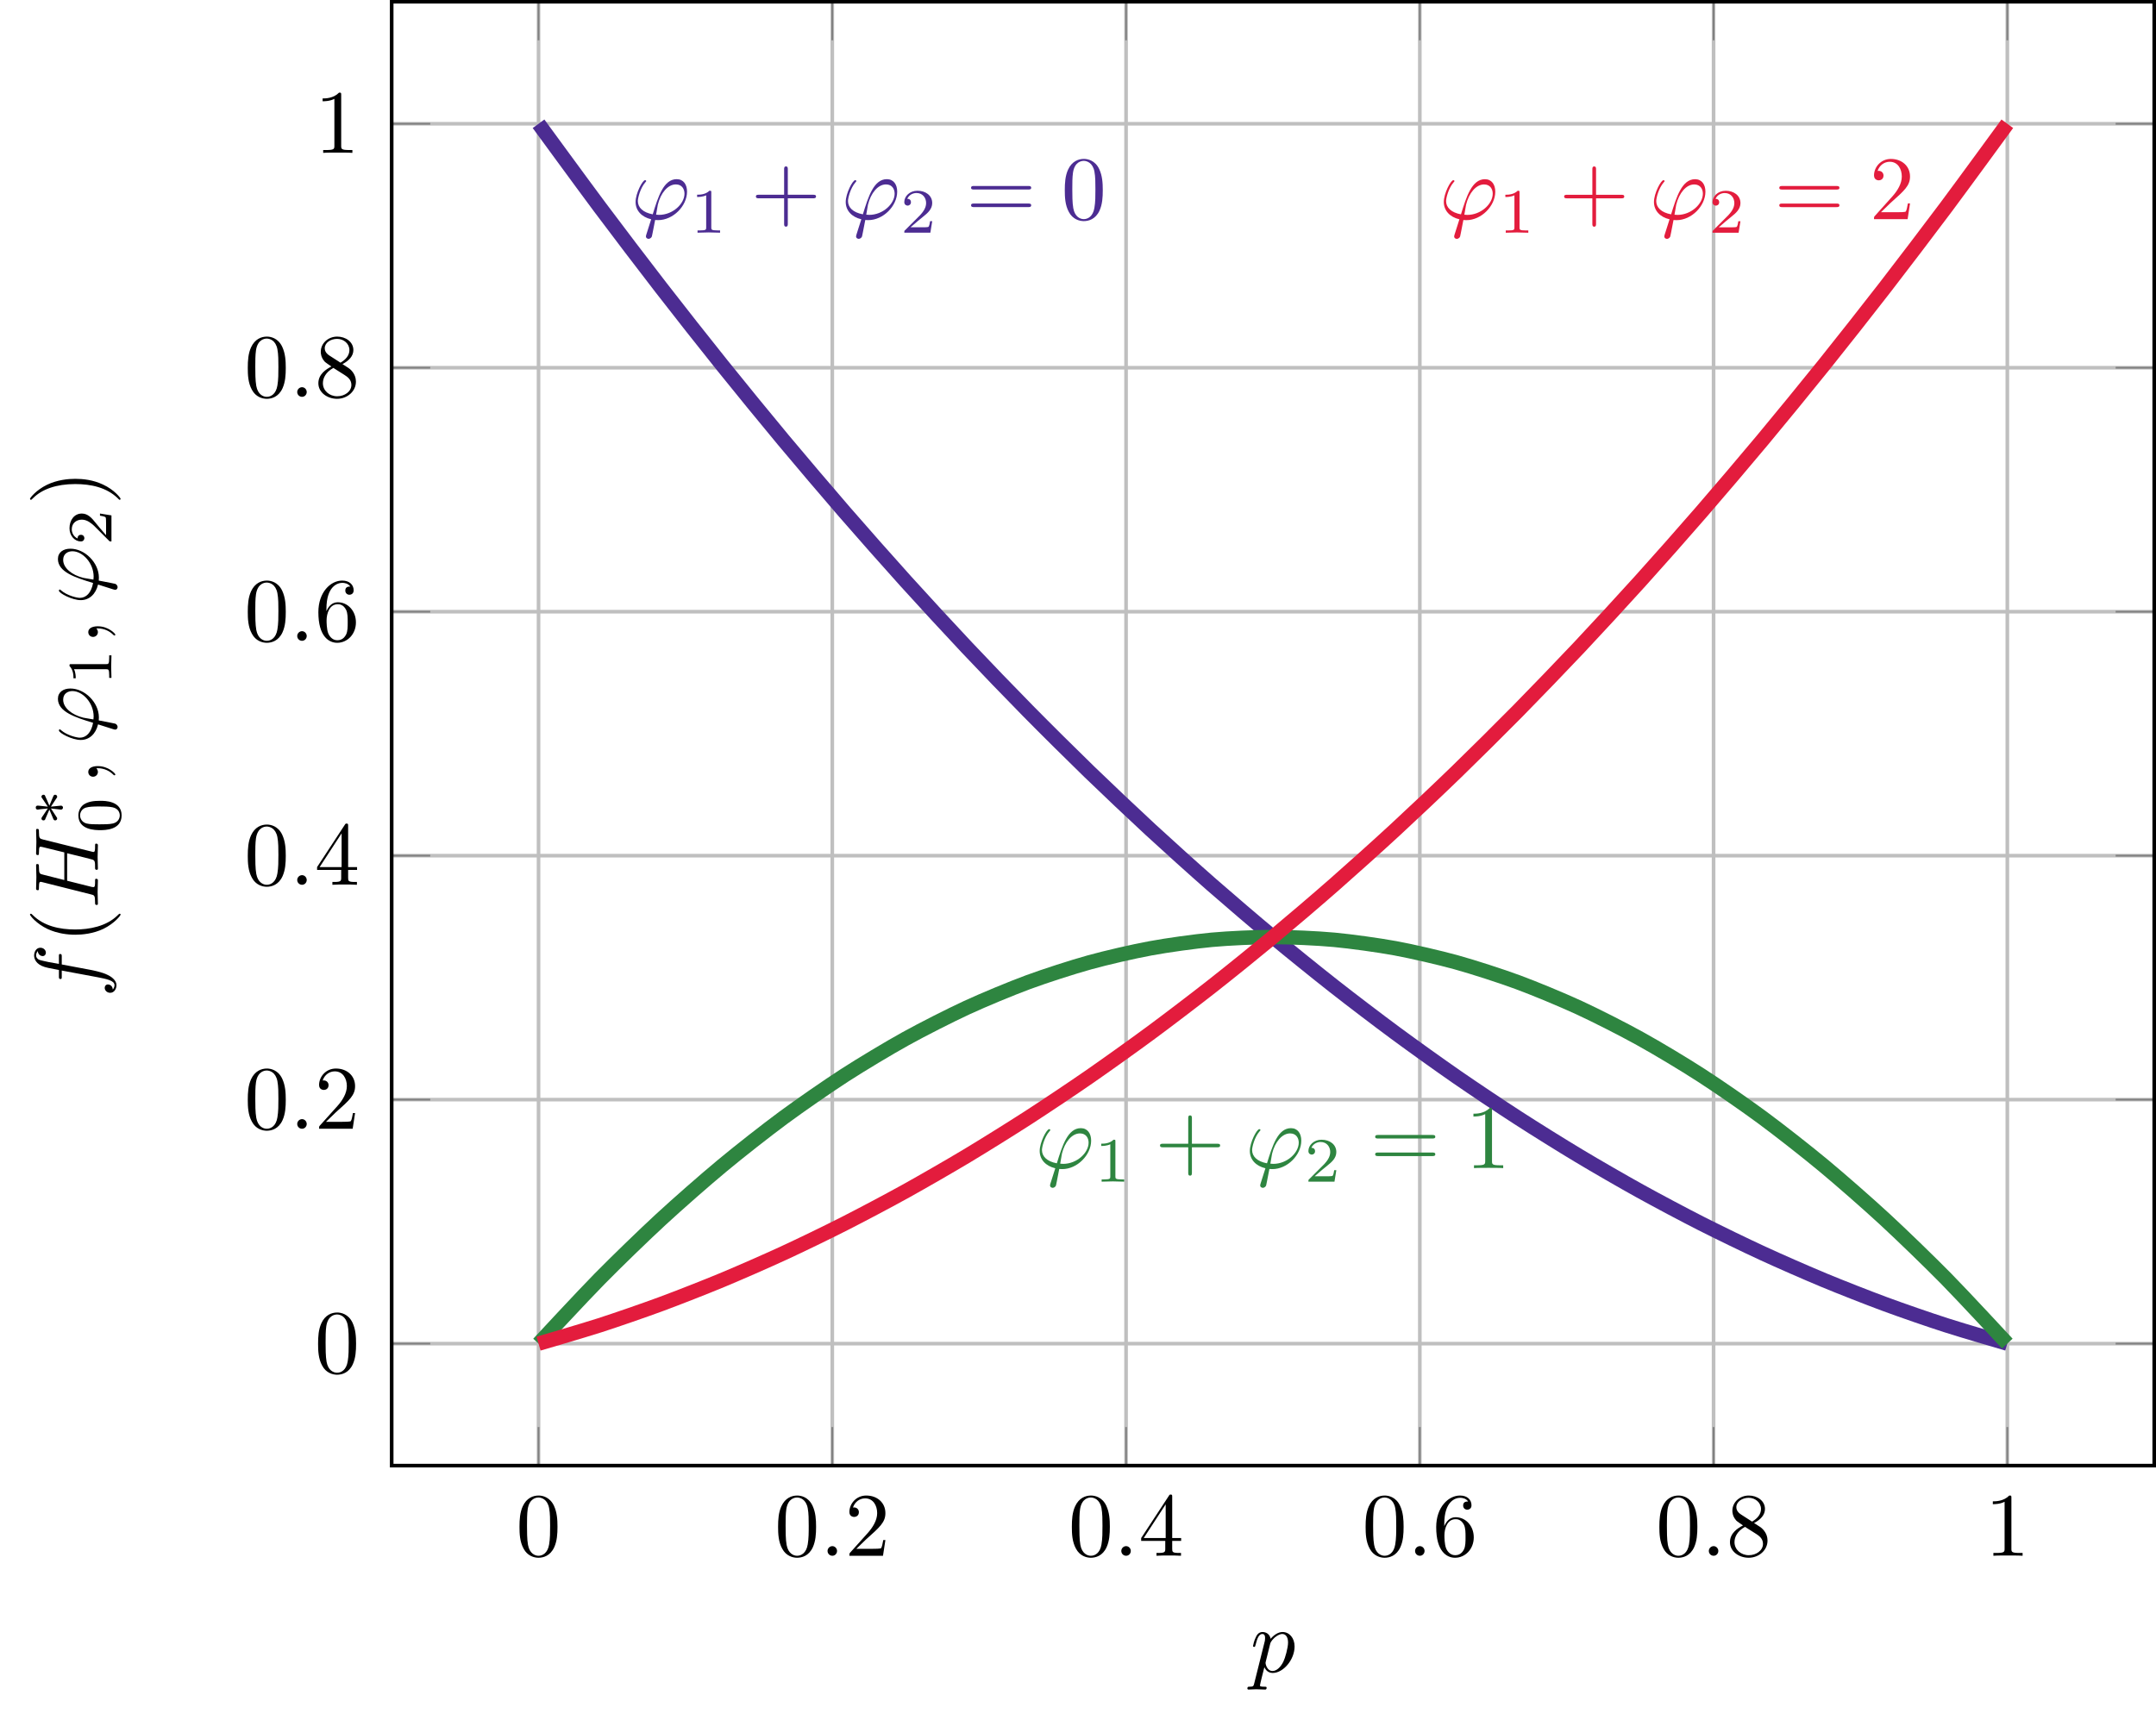 <?xml version="1.0" encoding="UTF-8"?>
<svg xmlns="http://www.w3.org/2000/svg" xmlns:xlink="http://www.w3.org/1999/xlink" width="237.64" height="189.6" viewBox="0 0 237.64 189.6">
<defs>
<g>
<g id="glyph-0-0">
</g>
<g id="glyph-0-1">
<path d="M 4.578 -3.188 C 4.578 -3.984 4.531 -4.781 4.188 -5.516 C 3.734 -6.484 2.906 -6.641 2.5 -6.641 C 1.891 -6.641 1.172 -6.375 0.75 -5.453 C 0.438 -4.766 0.391 -3.984 0.391 -3.188 C 0.391 -2.438 0.422 -1.547 0.844 -0.781 C 1.266 0.016 2 0.219 2.484 0.219 C 3.016 0.219 3.781 0.016 4.219 -0.938 C 4.531 -1.625 4.578 -2.406 4.578 -3.188 Z M 2.484 0 C 2.094 0 1.5 -0.25 1.328 -1.203 C 1.219 -1.797 1.219 -2.719 1.219 -3.312 C 1.219 -3.953 1.219 -4.609 1.297 -5.141 C 1.484 -6.328 2.234 -6.422 2.484 -6.422 C 2.812 -6.422 3.469 -6.234 3.656 -5.25 C 3.766 -4.688 3.766 -3.938 3.766 -3.312 C 3.766 -2.562 3.766 -1.891 3.656 -1.25 C 3.5 -0.297 2.938 0 2.484 0 Z M 2.484 0 "/>
</g>
<g id="glyph-0-2">
<path d="M 1.266 -0.766 L 2.328 -1.797 C 3.875 -3.172 4.469 -3.703 4.469 -4.703 C 4.469 -5.844 3.578 -6.641 2.359 -6.641 C 1.234 -6.641 0.5 -5.719 0.5 -4.828 C 0.5 -4.281 1 -4.281 1.031 -4.281 C 1.203 -4.281 1.547 -4.391 1.547 -4.812 C 1.547 -5.062 1.359 -5.328 1.016 -5.328 C 0.938 -5.328 0.922 -5.328 0.891 -5.312 C 1.109 -5.969 1.656 -6.328 2.234 -6.328 C 3.141 -6.328 3.562 -5.516 3.562 -4.703 C 3.562 -3.906 3.078 -3.125 2.516 -2.5 L 0.609 -0.375 C 0.5 -0.266 0.5 -0.234 0.5 0 L 4.203 0 L 4.469 -1.734 L 4.234 -1.734 C 4.172 -1.438 4.109 -1 4 -0.844 C 3.938 -0.766 3.281 -0.766 3.062 -0.766 Z M 1.266 -0.766 "/>
</g>
<g id="glyph-0-3">
<path d="M 2.938 -1.641 L 2.938 -0.781 C 2.938 -0.422 2.906 -0.312 2.172 -0.312 L 1.969 -0.312 L 1.969 0 C 2.375 -0.031 2.891 -0.031 3.312 -0.031 C 3.734 -0.031 4.25 -0.031 4.672 0 L 4.672 -0.312 L 4.453 -0.312 C 3.719 -0.312 3.703 -0.422 3.703 -0.781 L 3.703 -1.641 L 4.688 -1.641 L 4.688 -1.953 L 3.703 -1.953 L 3.703 -6.484 C 3.703 -6.688 3.703 -6.75 3.531 -6.75 C 3.453 -6.75 3.422 -6.75 3.344 -6.625 L 0.281 -1.953 L 0.281 -1.641 Z M 2.984 -1.953 L 0.562 -1.953 L 2.984 -5.672 Z M 2.984 -1.953 "/>
</g>
<g id="glyph-0-4">
<path d="M 1.312 -3.266 L 1.312 -3.516 C 1.312 -6.031 2.547 -6.391 3.062 -6.391 C 3.297 -6.391 3.719 -6.328 3.938 -5.984 C 3.781 -5.984 3.391 -5.984 3.391 -5.547 C 3.391 -5.234 3.625 -5.078 3.844 -5.078 C 4 -5.078 4.312 -5.172 4.312 -5.562 C 4.312 -6.156 3.875 -6.641 3.047 -6.641 C 1.766 -6.641 0.422 -5.359 0.422 -3.156 C 0.422 -0.484 1.578 0.219 2.5 0.219 C 3.609 0.219 4.562 -0.719 4.562 -2.031 C 4.562 -3.297 3.672 -4.25 2.562 -4.25 C 1.891 -4.25 1.516 -3.75 1.312 -3.266 Z M 2.5 -0.062 C 1.875 -0.062 1.578 -0.656 1.516 -0.812 C 1.328 -1.281 1.328 -2.078 1.328 -2.25 C 1.328 -3.031 1.656 -4.031 2.547 -4.031 C 2.719 -4.031 3.172 -4.031 3.484 -3.406 C 3.656 -3.047 3.656 -2.531 3.656 -2.047 C 3.656 -1.562 3.656 -1.062 3.484 -0.703 C 3.188 -0.109 2.734 -0.062 2.5 -0.062 Z M 2.5 -0.062 "/>
</g>
<g id="glyph-0-5">
<path d="M 1.625 -4.562 C 1.172 -4.859 1.125 -5.188 1.125 -5.359 C 1.125 -5.969 1.781 -6.391 2.484 -6.391 C 3.203 -6.391 3.844 -5.875 3.844 -5.156 C 3.844 -4.578 3.453 -4.109 2.859 -3.766 Z M 3.078 -3.609 C 3.797 -3.984 4.281 -4.5 4.281 -5.156 C 4.281 -6.078 3.406 -6.641 2.5 -6.641 C 1.5 -6.641 0.688 -5.906 0.688 -4.969 C 0.688 -4.797 0.703 -4.344 1.125 -3.875 C 1.234 -3.766 1.609 -3.516 1.859 -3.344 C 1.281 -3.047 0.422 -2.5 0.422 -1.5 C 0.422 -0.453 1.438 0.219 2.484 0.219 C 3.609 0.219 4.562 -0.609 4.562 -1.672 C 4.562 -2.031 4.453 -2.484 4.062 -2.906 C 3.875 -3.109 3.719 -3.203 3.078 -3.609 Z M 2.078 -3.188 L 3.312 -2.406 C 3.594 -2.219 4.062 -1.922 4.062 -1.312 C 4.062 -0.578 3.312 -0.062 2.5 -0.062 C 1.641 -0.062 0.922 -0.672 0.922 -1.5 C 0.922 -2.078 1.234 -2.719 2.078 -3.188 Z M 2.078 -3.188 "/>
</g>
<g id="glyph-0-6">
<path d="M 2.938 -6.375 C 2.938 -6.625 2.938 -6.641 2.703 -6.641 C 2.078 -6 1.203 -6 0.891 -6 L 0.891 -5.688 C 1.094 -5.688 1.672 -5.688 2.188 -5.953 L 2.188 -0.781 C 2.188 -0.422 2.156 -0.312 1.266 -0.312 L 0.953 -0.312 L 0.953 0 C 1.297 -0.031 2.156 -0.031 2.562 -0.031 C 2.953 -0.031 3.828 -0.031 4.172 0 L 4.172 -0.312 L 3.859 -0.312 C 2.953 -0.312 2.938 -0.422 2.938 -0.781 Z M 2.938 -6.375 "/>
</g>
<g id="glyph-0-7">
<path d="M 4.078 -2.297 L 6.859 -2.297 C 7 -2.297 7.188 -2.297 7.188 -2.5 C 7.188 -2.688 7 -2.688 6.859 -2.688 L 4.078 -2.688 L 4.078 -5.484 C 4.078 -5.625 4.078 -5.812 3.875 -5.812 C 3.672 -5.812 3.672 -5.625 3.672 -5.484 L 3.672 -2.688 L 0.891 -2.688 C 0.75 -2.688 0.562 -2.688 0.562 -2.5 C 0.562 -2.297 0.75 -2.297 0.891 -2.297 L 3.672 -2.297 L 3.672 0.5 C 3.672 0.641 3.672 0.828 3.875 0.828 C 4.078 0.828 4.078 0.641 4.078 0.5 Z M 4.078 -2.297 "/>
</g>
<g id="glyph-0-8">
<path d="M 6.844 -3.266 C 7 -3.266 7.188 -3.266 7.188 -3.453 C 7.188 -3.656 7 -3.656 6.859 -3.656 L 0.891 -3.656 C 0.75 -3.656 0.562 -3.656 0.562 -3.453 C 0.562 -3.266 0.75 -3.266 0.891 -3.266 Z M 6.859 -1.328 C 7 -1.328 7.188 -1.328 7.188 -1.531 C 7.188 -1.719 7 -1.719 6.844 -1.719 L 0.891 -1.719 C 0.75 -1.719 0.562 -1.719 0.562 -1.531 C 0.562 -1.328 0.75 -1.328 0.891 -1.328 Z M 6.859 -1.328 "/>
</g>
<g id="glyph-1-0">
</g>
<g id="glyph-1-1">
<path d="M 1.906 -0.531 C 1.906 -0.812 1.672 -1.062 1.391 -1.062 C 1.094 -1.062 0.859 -0.812 0.859 -0.531 C 0.859 -0.234 1.094 0 1.391 0 C 1.672 0 1.906 -0.234 1.906 -0.531 Z M 1.906 -0.531 "/>
</g>
<g id="glyph-1-2">
<path d="M 1.688 1.688 C 1.656 1.828 1.641 1.844 1.641 1.891 C 1.641 2.109 1.828 2.172 1.938 2.172 C 1.984 2.172 2.203 2.141 2.297 1.906 C 2.328 1.828 2.375 1.5 2.656 0.094 C 2.734 0.094 2.812 0.109 2.984 0.109 C 4.641 0.109 6.172 -1.453 6.172 -3.031 C 6.172 -3.812 5.781 -4.406 5.031 -4.406 C 3.594 -4.406 2.984 -2.469 2.391 -0.531 C 1.312 -0.734 0.75 -1.281 0.75 -2 C 0.75 -2.281 0.984 -3.375 1.578 -4.062 C 1.672 -4.156 1.672 -4.172 1.672 -4.203 C 1.672 -4.234 1.641 -4.297 1.547 -4.297 C 1.266 -4.297 0.5 -2.844 0.5 -1.891 C 0.5 -0.953 1.156 -0.234 2.219 0.016 Z M 3.078 -0.469 C 2.984 -0.469 2.969 -0.469 2.891 -0.484 C 2.766 -0.484 2.766 -0.484 2.766 -0.516 C 2.766 -0.531 2.938 -1.453 2.953 -1.594 C 3.266 -2.875 4.047 -3.828 4.938 -3.828 C 5.625 -3.828 5.891 -3.297 5.891 -2.812 C 5.891 -1.688 4.609 -0.469 3.078 -0.469 Z M 3.078 -0.469 "/>
</g>
<g id="glyph-1-3">
<path d="M 0.453 1.219 C 0.375 1.562 0.344 1.625 -0.094 1.625 C -0.203 1.625 -0.312 1.625 -0.312 1.812 C -0.312 1.891 -0.266 1.938 -0.188 1.938 C 0.078 1.938 0.375 1.906 0.641 1.906 C 0.984 1.906 1.312 1.938 1.641 1.938 C 1.688 1.938 1.812 1.938 1.812 1.734 C 1.812 1.625 1.719 1.625 1.578 1.625 C 1.078 1.625 1.078 1.562 1.078 1.469 C 1.078 1.344 1.5 -0.281 1.562 -0.531 C 1.688 -0.234 1.969 0.109 2.484 0.109 C 3.641 0.109 4.891 -1.344 4.891 -2.812 C 4.891 -3.75 4.312 -4.406 3.562 -4.406 C 3.062 -4.406 2.578 -4.047 2.25 -3.656 C 2.156 -4.203 1.719 -4.406 1.359 -4.406 C 0.891 -4.406 0.703 -4.016 0.625 -3.844 C 0.438 -3.5 0.312 -2.906 0.312 -2.875 C 0.312 -2.766 0.406 -2.766 0.422 -2.766 C 0.531 -2.766 0.531 -2.781 0.594 -3 C 0.766 -3.703 0.969 -4.188 1.328 -4.188 C 1.5 -4.188 1.641 -4.109 1.641 -3.734 C 1.641 -3.5 1.609 -3.391 1.562 -3.219 Z M 2.203 -3.109 C 2.266 -3.375 2.547 -3.656 2.719 -3.812 C 3.078 -4.109 3.359 -4.188 3.531 -4.188 C 3.922 -4.188 4.172 -3.844 4.172 -3.25 C 4.172 -2.656 3.844 -1.516 3.656 -1.141 C 3.312 -0.438 2.844 -0.109 2.469 -0.109 C 1.812 -0.109 1.688 -0.938 1.688 -1 C 1.688 -1.016 1.688 -1.031 1.719 -1.156 Z M 2.203 -3.109 "/>
</g>
<g id="glyph-2-0">
</g>
<g id="glyph-2-1">
<path d="M 2.328 -4.438 C 2.328 -4.625 2.328 -4.625 2.125 -4.625 C 1.672 -4.188 1.047 -4.188 0.766 -4.188 L 0.766 -3.938 C 0.922 -3.938 1.391 -3.938 1.766 -4.125 L 1.766 -0.578 C 1.766 -0.344 1.766 -0.25 1.078 -0.25 L 0.812 -0.25 L 0.812 0 C 0.938 0 1.797 -0.031 2.047 -0.031 C 2.266 -0.031 3.141 0 3.297 0 L 3.297 -0.25 L 3.031 -0.25 C 2.328 -0.25 2.328 -0.344 2.328 -0.578 Z M 2.328 -4.438 "/>
</g>
<g id="glyph-2-2">
<path d="M 3.516 -1.266 L 3.281 -1.266 C 3.266 -1.109 3.188 -0.703 3.094 -0.641 C 3.047 -0.594 2.516 -0.594 2.406 -0.594 L 1.125 -0.594 C 1.859 -1.234 2.109 -1.438 2.516 -1.766 C 3.031 -2.172 3.516 -2.609 3.516 -3.266 C 3.516 -4.109 2.781 -4.625 1.891 -4.625 C 1.031 -4.625 0.438 -4.016 0.438 -3.375 C 0.438 -3.031 0.734 -2.984 0.812 -2.984 C 0.969 -2.984 1.172 -3.109 1.172 -3.359 C 1.172 -3.484 1.125 -3.734 0.766 -3.734 C 0.984 -4.219 1.453 -4.375 1.781 -4.375 C 2.484 -4.375 2.844 -3.828 2.844 -3.266 C 2.844 -2.656 2.406 -2.188 2.188 -1.938 L 0.516 -0.266 C 0.438 -0.203 0.438 -0.188 0.438 0 L 3.312 0 Z M 3.516 -1.266 "/>
</g>
<g id="glyph-3-0">
</g>
<g id="glyph-3-1">
<path d="M -3.984 -3.656 L -3.984 -4.516 C -3.984 -4.719 -3.984 -4.812 -4.188 -4.812 C -4.297 -4.812 -4.297 -4.719 -4.297 -4.547 L -4.297 -3.719 L -5.438 -3.922 C -5.641 -3.969 -6.344 -4.109 -6.469 -4.172 C -6.656 -4.25 -6.812 -4.422 -6.812 -4.641 C -6.812 -4.672 -6.812 -4.938 -6.625 -5.125 C -6.594 -4.688 -6.234 -4.578 -6.094 -4.578 C -5.859 -4.578 -5.734 -4.766 -5.734 -4.953 C -5.734 -5.219 -5.969 -5.5 -6.344 -5.5 C -6.797 -5.5 -7.031 -5.047 -7.031 -4.641 C -7.031 -4.297 -6.844 -3.672 -5.859 -3.375 C -5.656 -3.312 -5.547 -3.281 -4.297 -3.047 L -4.297 -2.359 C -4.297 -2.156 -4.297 -2.047 -4.109 -2.047 C -3.984 -2.047 -3.984 -2.141 -3.984 -2.328 L -3.984 -2.984 L -0.047 -2.25 C 0.922 -2.062 1.828 -1.891 1.828 -1.375 C 1.828 -1.328 1.828 -1.094 1.641 -0.891 C 1.609 -1.359 1.25 -1.453 1.109 -1.453 C 0.875 -1.453 0.75 -1.266 0.75 -1.078 C 0.75 -0.812 0.984 -0.531 1.359 -0.531 C 1.797 -0.531 2.047 -0.969 2.047 -1.375 C 2.047 -1.922 1.453 -2.328 1.078 -2.5 C 0.453 -2.828 -0.75 -3.047 -0.828 -3.062 Z M -3.984 -3.656 "/>
</g>
<g id="glyph-3-2">
<path d="M -6.047 -7.609 C -6.406 -7.703 -6.5 -7.719 -6.5 -8.438 C -6.5 -8.703 -6.5 -8.781 -6.703 -8.781 C -6.812 -8.781 -6.812 -8.672 -6.812 -8.641 C -6.812 -8.359 -6.781 -7.641 -6.781 -7.359 C -6.781 -7.078 -6.812 -6.375 -6.812 -6.078 C -6.812 -6 -6.812 -5.891 -6.609 -5.891 C -6.5 -5.891 -6.5 -5.984 -6.5 -6.172 C -6.5 -6.188 -6.5 -6.375 -6.484 -6.547 C -6.453 -6.734 -6.453 -6.812 -6.312 -6.812 C -6.281 -6.812 -6.266 -6.812 -6.125 -6.781 L -3.703 -6.188 L -3.703 -3.141 L -6.047 -3.734 C -6.406 -3.812 -6.5 -3.844 -6.5 -4.562 C -6.5 -4.828 -6.5 -4.906 -6.703 -4.906 C -6.812 -4.906 -6.812 -4.797 -6.812 -4.766 C -6.812 -4.484 -6.781 -3.766 -6.781 -3.484 C -6.781 -3.203 -6.812 -2.5 -6.812 -2.203 C -6.812 -2.125 -6.812 -2.016 -6.609 -2.016 C -6.5 -2.016 -6.5 -2.109 -6.5 -2.297 C -6.5 -2.312 -6.5 -2.5 -6.484 -2.672 C -6.453 -2.844 -6.453 -2.938 -6.312 -2.938 C -6.281 -2.938 -6.25 -2.938 -6.125 -2.906 L -0.781 -1.562 C -0.391 -1.469 -0.312 -1.453 -0.312 -0.656 C -0.312 -0.484 -0.312 -0.391 -0.109 -0.391 C 0 -0.391 0 -0.516 0 -0.531 C 0 -0.812 -0.031 -1.516 -0.031 -1.797 C -0.031 -2 -0.016 -2.219 -0.016 -2.438 C -0.016 -2.656 0 -2.875 0 -3.078 C 0 -3.156 0 -3.281 -0.203 -3.281 C -0.312 -3.281 -0.312 -3.188 -0.312 -3 C -0.312 -2.625 -0.312 -2.359 -0.484 -2.359 C -0.547 -2.359 -0.594 -2.375 -0.656 -2.375 L -3.391 -3.062 L -3.391 -6.094 C -1.734 -5.688 -0.781 -5.453 -0.641 -5.406 C -0.312 -5.312 -0.312 -5.125 -0.312 -4.5 C -0.312 -4.359 -0.312 -4.266 -0.109 -4.266 C 0 -4.266 0 -4.391 0 -4.406 C 0 -4.688 -0.031 -5.391 -0.031 -5.672 C -0.031 -5.875 -0.016 -6.094 -0.016 -6.312 C -0.016 -6.531 0 -6.75 0 -6.953 C 0 -7.031 0 -7.156 -0.203 -7.156 C -0.312 -7.156 -0.312 -7.062 -0.312 -6.875 C -0.312 -6.516 -0.312 -6.234 -0.484 -6.234 C -0.547 -6.234 -0.594 -6.25 -0.656 -6.266 Z M -6.047 -7.609 "/>
</g>
<g id="glyph-3-3">
<path d="M -0.016 -2.031 C -0.672 -2.031 -1.062 -1.781 -1.062 -1.391 C -1.062 -1.062 -0.812 -0.859 -0.531 -0.859 C -0.266 -0.859 0 -1.062 0 -1.391 C 0 -1.5 -0.047 -1.641 -0.125 -1.734 C -0.156 -1.766 -0.156 -1.781 -0.156 -1.781 C -0.156 -1.797 -0.156 -1.797 -0.016 -1.797 C 0.734 -1.797 1.328 -1.453 1.656 -1.125 C 1.766 -1.016 1.781 -1.016 1.812 -1.016 C 1.891 -1.016 1.922 -1.062 1.922 -1.109 C 1.922 -1.219 1.156 -2.031 -0.016 -2.031 Z M -0.016 -2.031 "/>
</g>
<g id="glyph-3-4">
<path d="M 1.688 -1.688 C 1.828 -1.656 1.844 -1.641 1.891 -1.641 C 2.109 -1.641 2.172 -1.828 2.172 -1.938 C 2.172 -1.984 2.141 -2.203 1.906 -2.297 C 1.828 -2.328 1.5 -2.375 0.094 -2.656 C 0.094 -2.734 0.109 -2.812 0.109 -2.984 C 0.109 -4.641 -1.453 -6.172 -3.031 -6.172 C -3.812 -6.172 -4.406 -5.781 -4.406 -5.031 C -4.406 -3.594 -2.469 -2.984 -0.531 -2.391 C -0.734 -1.312 -1.281 -0.75 -2 -0.75 C -2.281 -0.75 -3.375 -0.984 -4.062 -1.578 C -4.156 -1.672 -4.172 -1.672 -4.203 -1.672 C -4.234 -1.672 -4.297 -1.641 -4.297 -1.547 C -4.297 -1.266 -2.844 -0.5 -1.891 -0.5 C -0.953 -0.5 -0.234 -1.156 0.016 -2.219 Z M -0.469 -3.078 C -0.469 -2.984 -0.469 -2.969 -0.484 -2.891 C -0.484 -2.766 -0.484 -2.766 -0.516 -2.766 C -0.531 -2.766 -1.453 -2.938 -1.594 -2.953 C -2.875 -3.266 -3.828 -4.047 -3.828 -4.938 C -3.828 -5.625 -3.297 -5.891 -2.812 -5.891 C -1.688 -5.891 -0.469 -4.609 -0.469 -3.078 Z M -0.469 -3.078 "/>
</g>
<g id="glyph-4-0">
</g>
<g id="glyph-4-1">
<path d="M 2.391 -3.297 C 2.359 -3.297 2.344 -3.297 2.172 -3.125 C 0.922 -1.891 -0.969 -1.562 -2.5 -1.562 C -4.234 -1.562 -5.969 -1.938 -7.203 -3.172 C -7.328 -3.297 -7.344 -3.297 -7.375 -3.297 C -7.453 -3.297 -7.484 -3.266 -7.484 -3.203 C -7.484 -3.094 -6.797 -2.203 -5.531 -1.609 C -4.438 -1.109 -3.328 -0.984 -2.5 -0.984 C -1.719 -0.984 -0.516 -1.094 0.625 -1.641 C 1.844 -2.25 2.5 -3.094 2.5 -3.203 C 2.5 -3.266 2.469 -3.297 2.391 -3.297 Z M 2.391 -3.297 "/>
</g>
<g id="glyph-4-2">
<path d="M -2.5 -2.875 C -3.266 -2.875 -4.469 -2.766 -5.609 -2.219 C -6.828 -1.625 -7.484 -0.766 -7.484 -0.672 C -7.484 -0.609 -7.438 -0.562 -7.375 -0.562 C -7.344 -0.562 -7.328 -0.562 -7.141 -0.75 C -6.156 -1.734 -4.578 -2.297 -2.5 -2.297 C -0.781 -2.297 0.969 -1.938 2.219 -0.703 C 2.344 -0.562 2.359 -0.562 2.391 -0.562 C 2.453 -0.562 2.5 -0.609 2.5 -0.672 C 2.5 -0.766 1.812 -1.672 0.547 -2.25 C -0.547 -2.766 -1.656 -2.875 -2.5 -2.875 Z M -2.5 -2.875 "/>
</g>
<g id="glyph-5-0">
</g>
<g id="glyph-5-1">
<path d="M -1.734 -2.25 C -1.984 -2.828 -2.078 -3.078 -2.172 -3.25 C -2.219 -3.391 -2.25 -3.453 -2.391 -3.453 C -2.5 -3.453 -2.609 -3.359 -2.609 -3.234 C -2.609 -3.188 -2.609 -3.172 -2.547 -3.094 L -1.906 -2.141 L -2.938 -2.25 C -3.062 -2.266 -3.234 -2.25 -3.234 -2.031 C -3.234 -1.953 -3.188 -1.812 -3.031 -1.812 C -2.969 -1.812 -2.766 -1.844 -2.688 -1.859 C -2.578 -1.875 -2.062 -1.922 -1.906 -1.938 L -2.547 -0.984 C -2.578 -0.922 -2.609 -0.906 -2.609 -0.844 C -2.609 -0.703 -2.5 -0.625 -2.391 -0.625 C -2.25 -0.625 -2.203 -0.703 -2.188 -0.766 L -1.734 -1.812 C -1.484 -1.25 -1.391 -0.984 -1.312 -0.812 C -1.25 -0.688 -1.219 -0.625 -1.094 -0.625 C -0.969 -0.625 -0.875 -0.703 -0.875 -0.844 C -0.875 -0.891 -0.875 -0.906 -0.938 -0.984 L -1.562 -1.938 L -0.453 -1.812 C -0.297 -1.812 -0.234 -1.953 -0.234 -2.031 C -0.234 -2.125 -0.297 -2.25 -0.453 -2.25 C -0.516 -2.25 -0.719 -2.219 -0.781 -2.219 C -0.906 -2.203 -1.406 -2.156 -1.562 -2.141 L -1.016 -2.969 C -0.875 -3.156 -0.875 -3.172 -0.875 -3.234 C -0.875 -3.359 -0.969 -3.453 -1.094 -3.453 C -1.234 -3.453 -1.266 -3.359 -1.297 -3.297 Z M -1.734 -2.25 "/>
</g>
<g id="glyph-6-0">
</g>
<g id="glyph-6-1">
<path d="M -2.219 -3.594 C -2.984 -3.594 -3.547 -3.5 -4.031 -3.188 C -4.344 -2.969 -4.625 -2.531 -4.625 -1.984 C -4.625 -0.359 -2.719 -0.359 -2.219 -0.359 C -1.719 -0.359 0.141 -0.359 0.141 -1.984 C 0.141 -3.594 -1.719 -3.594 -2.219 -3.594 Z M -0.062 -1.984 C -0.062 -1.656 -0.25 -1.234 -0.812 -1.094 C -1.219 -1 -1.797 -1 -2.312 -1 C -2.828 -1 -3.359 -1 -3.734 -1.094 C -4.281 -1.25 -4.438 -1.688 -4.438 -1.984 C -4.438 -2.359 -4.203 -2.719 -3.797 -2.844 C -3.422 -2.953 -2.922 -2.969 -2.312 -2.969 C -1.797 -2.969 -1.281 -2.969 -0.844 -2.875 C -0.203 -2.734 -0.062 -2.266 -0.062 -1.984 Z M -0.062 -1.984 "/>
</g>
<g id="glyph-6-2">
<path d="M -4.438 -2.328 C -4.625 -2.328 -4.625 -2.328 -4.625 -2.125 C -4.188 -1.672 -4.188 -1.047 -4.188 -0.766 L -3.938 -0.766 C -3.938 -0.922 -3.938 -1.391 -4.125 -1.766 L -0.578 -1.766 C -0.344 -1.766 -0.25 -1.766 -0.25 -1.078 L -0.25 -0.812 L 0 -0.812 C 0 -0.938 -0.031 -1.797 -0.031 -2.047 C -0.031 -2.266 0 -3.141 0 -3.297 L -0.25 -3.297 L -0.25 -3.031 C -0.25 -2.328 -0.344 -2.328 -0.578 -2.328 Z M -4.438 -2.328 "/>
</g>
<g id="glyph-6-3">
<path d="M -1.266 -3.516 L -1.266 -3.281 C -1.109 -3.266 -0.703 -3.188 -0.641 -3.094 C -0.594 -3.047 -0.594 -2.516 -0.594 -2.406 L -0.594 -1.125 C -1.234 -1.859 -1.438 -2.109 -1.766 -2.516 C -2.172 -3.031 -2.609 -3.516 -3.266 -3.516 C -4.109 -3.516 -4.625 -2.781 -4.625 -1.891 C -4.625 -1.031 -4.016 -0.438 -3.375 -0.438 C -3.031 -0.438 -2.984 -0.734 -2.984 -0.812 C -2.984 -0.969 -3.109 -1.172 -3.359 -1.172 C -3.484 -1.172 -3.734 -1.125 -3.734 -0.766 C -4.219 -0.984 -4.375 -1.453 -4.375 -1.781 C -4.375 -2.484 -3.828 -2.844 -3.266 -2.844 C -2.656 -2.844 -2.188 -2.406 -1.938 -2.188 L -0.266 -0.516 C -0.203 -0.438 -0.188 -0.438 0 -0.438 L 0 -3.312 Z M -1.266 -3.516 "/>
</g>
</g>
<clipPath id="clip-0">
<path clip-rule="nonzero" d="M 42 13 L 237.641 13 L 237.641 149 L 42 149 Z M 42 13 "/>
</clipPath>
<clipPath id="clip-1">
<path clip-rule="nonzero" d="M 43 13 L 237.641 13 L 237.641 149 L 43 149 Z M 43 13 "/>
</clipPath>
<clipPath id="clip-2">
<path clip-rule="nonzero" d="M 42 0 L 237.641 0 L 237.641 162 L 42 162 Z M 42 0 "/>
</clipPath>
<clipPath id="clip-3">
<path clip-rule="nonzero" d="M 43.172 0.191 L 237.445 0.191 L 237.445 161.59 L 43.172 161.59 Z M 43.172 0.191 "/>
</clipPath>
<clipPath id="clip-4">
<path clip-rule="nonzero" d="M 43.172 80 L 237.445 80 L 237.445 161.59 L 43.172 161.59 Z M 43.172 80 "/>
</clipPath>
<clipPath id="clip-5">
<path clip-rule="nonzero" d="M 43.172 0.191 L 237.445 0.191 L 237.445 161.59 L 43.172 161.59 Z M 43.172 0.191 "/>
</clipPath>
</defs>
<path fill="none" stroke-width="0.399" stroke-linecap="butt" stroke-linejoin="miter" stroke="rgb(75%, 75%, 75%)" stroke-opacity="1" stroke-miterlimit="10" d="M 16.189 -0.001 L 16.189 161.398 M 48.568 -0.001 L 48.568 161.398 M 80.947 -0.001 L 80.947 161.398 M 113.326 -0.001 L 113.326 161.398 M 145.705 -0.001 L 145.705 161.398 M 178.084 -0.001 L 178.084 161.398 " transform="matrix(1, 0, 0, -1, 43.17, 161.589)"/>
<g clip-path="url(#clip-0)">
<path fill="none" stroke-width="0.399" stroke-linecap="butt" stroke-linejoin="miter" stroke="rgb(75%, 75%, 75%)" stroke-opacity="1" stroke-miterlimit="10" d="M 0.002 13.448 L 194.275 13.448 M 0.002 40.351 L 194.275 40.351 M 0.002 67.249 L 194.275 67.249 M 0.002 94.148 L 194.275 94.148 M 0.002 121.046 L 194.275 121.046 M 0.002 147.944 L 194.275 147.944 " transform="matrix(1, 0, 0, -1, 43.17, 161.589)"/>
</g>
<path fill="none" stroke-width="0.199" stroke-linecap="butt" stroke-linejoin="miter" stroke="rgb(50%, 50%, 50%)" stroke-opacity="1" stroke-miterlimit="10" d="M 16.189 -0.001 L 16.189 4.253 M 48.568 -0.001 L 48.568 4.253 M 80.947 -0.001 L 80.947 4.253 M 113.326 -0.001 L 113.326 4.253 M 145.705 -0.001 L 145.705 4.253 M 178.084 -0.001 L 178.084 4.253 M 16.189 161.398 L 16.189 157.144 M 48.568 161.398 L 48.568 157.144 M 80.947 161.398 L 80.947 157.144 M 113.326 161.398 L 113.326 157.144 M 145.705 161.398 L 145.705 157.144 M 178.084 161.398 L 178.084 157.144 " transform="matrix(1, 0, 0, -1, 43.17, 161.589)"/>
<g clip-path="url(#clip-1)">
<path fill="none" stroke-width="0.199" stroke-linecap="butt" stroke-linejoin="miter" stroke="rgb(50%, 50%, 50%)" stroke-opacity="1" stroke-miterlimit="10" d="M 0.002 13.448 L 4.252 13.448 M 0.002 40.351 L 4.252 40.351 M 0.002 67.249 L 4.252 67.249 M 0.002 94.148 L 4.252 94.148 M 0.002 121.046 L 4.252 121.046 M 0.002 147.944 L 4.252 147.944 M 194.275 13.448 L 190.021 13.448 M 194.275 40.351 L 190.021 40.351 M 194.275 67.249 L 190.021 67.249 M 194.275 94.148 L 190.021 94.148 M 194.275 121.046 L 190.021 121.046 M 194.275 147.944 L 190.021 147.944 " transform="matrix(1, 0, 0, -1, 43.17, 161.589)"/>
</g>
<g clip-path="url(#clip-2)">
<path fill="none" stroke-width="0.399" stroke-linecap="butt" stroke-linejoin="miter" stroke="rgb(0%, 0%, 0%)" stroke-opacity="1" stroke-miterlimit="10" d="M 0.002 -0.001 L 0.002 161.398 L 194.275 161.398 L 194.275 -0.001 Z M 0.002 -0.001 " transform="matrix(1, 0, 0, -1, 43.17, 161.589)"/>
</g>
<g fill="rgb(0%, 0%, 0%)" fill-opacity="1">
<use xlink:href="#glyph-0-1" x="56.869" y="171.529"/>
</g>
<g fill="rgb(0%, 0%, 0%)" fill-opacity="1">
<use xlink:href="#glyph-0-1" x="85.373" y="171.529"/>
</g>
<g fill="rgb(0%, 0%, 0%)" fill-opacity="1">
<use xlink:href="#glyph-1-1" x="90.355" y="171.529"/>
</g>
<g fill="rgb(0%, 0%, 0%)" fill-opacity="1">
<use xlink:href="#glyph-0-2" x="93.122" y="171.529"/>
</g>
<g fill="rgb(0%, 0%, 0%)" fill-opacity="1">
<use xlink:href="#glyph-0-1" x="117.752" y="171.529"/>
</g>
<g fill="rgb(0%, 0%, 0%)" fill-opacity="1">
<use xlink:href="#glyph-1-1" x="122.734" y="171.529"/>
</g>
<g fill="rgb(0%, 0%, 0%)" fill-opacity="1">
<use xlink:href="#glyph-0-3" x="125.501" y="171.529"/>
</g>
<g fill="rgb(0%, 0%, 0%)" fill-opacity="1">
<use xlink:href="#glyph-0-1" x="150.131" y="171.529"/>
</g>
<g fill="rgb(0%, 0%, 0%)" fill-opacity="1">
<use xlink:href="#glyph-1-1" x="155.113" y="171.529"/>
</g>
<g fill="rgb(0%, 0%, 0%)" fill-opacity="1">
<use xlink:href="#glyph-0-4" x="157.88" y="171.529"/>
</g>
<g fill="rgb(0%, 0%, 0%)" fill-opacity="1">
<use xlink:href="#glyph-0-1" x="182.51" y="171.529"/>
</g>
<g fill="rgb(0%, 0%, 0%)" fill-opacity="1">
<use xlink:href="#glyph-1-1" x="187.492" y="171.529"/>
</g>
<g fill="rgb(0%, 0%, 0%)" fill-opacity="1">
<use xlink:href="#glyph-0-5" x="190.259" y="171.529"/>
</g>
<g fill="rgb(0%, 0%, 0%)" fill-opacity="1">
<use xlink:href="#glyph-0-6" x="218.764" y="171.529"/>
</g>
<g fill="rgb(0%, 0%, 0%)" fill-opacity="1">
<use xlink:href="#glyph-0-1" x="34.669" y="151.35"/>
</g>
<g fill="rgb(0%, 0%, 0%)" fill-opacity="1">
<use xlink:href="#glyph-0-1" x="26.92" y="124.45"/>
</g>
<g fill="rgb(0%, 0%, 0%)" fill-opacity="1">
<use xlink:href="#glyph-1-1" x="31.902" y="124.45"/>
</g>
<g fill="rgb(0%, 0%, 0%)" fill-opacity="1">
<use xlink:href="#glyph-0-2" x="34.669" y="124.45"/>
</g>
<g fill="rgb(0%, 0%, 0%)" fill-opacity="1">
<use xlink:href="#glyph-0-1" x="26.92" y="97.551"/>
</g>
<g fill="rgb(0%, 0%, 0%)" fill-opacity="1">
<use xlink:href="#glyph-1-1" x="31.902" y="97.551"/>
</g>
<g fill="rgb(0%, 0%, 0%)" fill-opacity="1">
<use xlink:href="#glyph-0-3" x="34.669" y="97.551"/>
</g>
<g fill="rgb(0%, 0%, 0%)" fill-opacity="1">
<use xlink:href="#glyph-0-1" x="26.92" y="70.652"/>
</g>
<g fill="rgb(0%, 0%, 0%)" fill-opacity="1">
<use xlink:href="#glyph-1-1" x="31.902" y="70.652"/>
</g>
<g fill="rgb(0%, 0%, 0%)" fill-opacity="1">
<use xlink:href="#glyph-0-4" x="34.669" y="70.652"/>
</g>
<g fill="rgb(0%, 0%, 0%)" fill-opacity="1">
<use xlink:href="#glyph-0-1" x="26.92" y="43.752"/>
</g>
<g fill="rgb(0%, 0%, 0%)" fill-opacity="1">
<use xlink:href="#glyph-1-1" x="31.902" y="43.752"/>
</g>
<g fill="rgb(0%, 0%, 0%)" fill-opacity="1">
<use xlink:href="#glyph-0-5" x="34.669" y="43.752"/>
</g>
<g fill="rgb(0%, 0%, 0%)" fill-opacity="1">
<use xlink:href="#glyph-0-6" x="34.669" y="16.853"/>
</g>
<g clip-path="url(#clip-3)">
<path fill="none" stroke-width="1.594" stroke-linecap="butt" stroke-linejoin="miter" stroke="rgb(29.805%, 17.255%, 57.256%)" stroke-opacity="1" stroke-miterlimit="10" d="M 16.189 147.944 C 16.189 147.944 21.064 141.269 22.935 138.761 C 24.807 136.257 27.81 132.308 29.682 129.89 C 31.553 127.472 34.553 123.659 36.428 121.327 C 38.299 118.995 41.299 115.323 43.17 113.077 C 45.045 110.831 48.045 107.3 49.916 105.14 C 51.787 102.98 54.791 99.585 56.662 97.511 C 58.533 95.437 61.537 92.183 63.408 90.194 C 65.279 88.206 68.283 85.089 70.154 83.191 C 72.025 81.288 75.029 78.312 76.9 76.495 C 78.771 74.683 81.771 71.843 83.646 70.112 C 85.517 68.386 88.517 65.683 90.389 64.042 C 92.264 62.401 95.264 59.839 97.135 58.284 C 99.006 56.73 102.01 54.304 103.881 52.835 C 105.752 51.366 108.756 49.081 110.627 47.698 C 112.498 46.316 115.502 44.167 117.373 42.87 C 119.244 41.577 122.244 39.566 124.119 38.359 C 125.99 37.148 128.99 35.276 130.865 34.155 C 132.736 33.03 135.736 31.3 137.607 30.265 C 139.482 29.226 142.482 27.632 144.353 26.683 C 146.225 25.734 149.228 24.276 151.1 23.413 C 152.971 22.55 155.975 21.234 157.846 20.456 C 159.717 19.679 162.721 18.499 164.592 17.808 C 166.463 17.116 169.463 16.077 171.338 15.476 C 173.209 14.87 178.08 13.452 178.08 13.452 " transform="matrix(1, 0, 0, -1, 43.17, 161.589)"/>
</g>
<g fill="rgb(29.805%, 17.255%, 57.256%)" fill-opacity="1">
<use xlink:href="#glyph-1-2" x="69.555" y="24.16"/>
</g>
<g fill="rgb(29.805%, 17.255%, 57.256%)" fill-opacity="1">
<use xlink:href="#glyph-2-1" x="76.072" y="25.654"/>
</g>
<g fill="rgb(29.805%, 17.255%, 57.256%)" fill-opacity="1">
<use xlink:href="#glyph-0-7" x="82.756" y="24.16"/>
</g>
<g fill="rgb(29.805%, 17.255%, 57.256%)" fill-opacity="1">
<use xlink:href="#glyph-1-2" x="92.718" y="24.16"/>
</g>
<g fill="rgb(29.805%, 17.255%, 57.256%)" fill-opacity="1">
<use xlink:href="#glyph-2-2" x="99.235" y="25.654"/>
</g>
<g fill="rgb(29.805%, 17.255%, 57.256%)" fill-opacity="1">
<use xlink:href="#glyph-0-8" x="106.472" y="24.16"/>
</g>
<g fill="rgb(29.805%, 17.255%, 57.256%)" fill-opacity="1">
<use xlink:href="#glyph-0-1" x="116.973" y="24.16"/>
</g>
<g clip-path="url(#clip-4)">
<path fill="none" stroke-width="1.594" stroke-linecap="butt" stroke-linejoin="miter" stroke="rgb(18.039%, 52.158%, 25.098%)" stroke-opacity="1" stroke-miterlimit="10" d="M 16.189 13.448 C 16.189 13.448 21.064 18.71 22.935 20.609 C 24.807 22.511 27.81 25.421 29.682 27.148 C 31.553 28.874 34.553 31.507 36.428 33.062 C 38.299 34.62 41.299 36.972 43.17 38.355 C 45.045 39.737 48.045 41.816 49.916 43.026 C 51.787 44.234 54.791 46.038 56.662 47.073 C 58.533 48.109 61.537 49.632 63.408 50.499 C 65.279 51.362 68.283 52.609 70.154 53.3 C 72.025 53.991 75.029 54.96 76.9 55.48 C 78.771 55.999 81.771 56.691 83.646 57.034 C 85.517 57.382 88.517 57.796 90.389 57.972 C 92.264 58.144 95.264 58.28 97.135 58.28 C 99.006 58.28 102.01 58.144 103.881 57.972 C 105.752 57.796 108.756 57.382 110.627 57.038 C 112.498 56.691 115.502 55.999 117.373 55.48 C 119.244 54.96 122.244 53.991 124.119 53.3 C 125.99 52.609 128.99 51.362 130.865 50.499 C 132.736 49.636 135.736 48.112 137.607 47.073 C 139.482 46.038 142.482 44.237 144.353 43.026 C 146.225 41.819 149.228 39.741 151.1 38.359 C 152.971 36.976 155.975 34.62 157.846 33.066 C 159.717 31.511 162.721 28.878 164.592 27.151 C 166.463 25.421 169.463 22.515 171.338 20.612 C 173.209 18.714 178.08 13.452 178.08 13.452 " transform="matrix(1, 0, 0, -1, 43.17, 161.589)"/>
</g>
<g fill="rgb(18.039%, 52.158%, 25.098%)" fill-opacity="1">
<use xlink:href="#glyph-1-2" x="114.097" y="128.79"/>
</g>
<g fill="rgb(18.039%, 52.158%, 25.098%)" fill-opacity="1">
<use xlink:href="#glyph-2-1" x="120.614" y="130.284"/>
</g>
<g fill="rgb(18.039%, 52.158%, 25.098%)" fill-opacity="1">
<use xlink:href="#glyph-0-7" x="127.298" y="128.79"/>
</g>
<g fill="rgb(18.039%, 52.158%, 25.098%)" fill-opacity="1">
<use xlink:href="#glyph-1-2" x="137.26" y="128.79"/>
</g>
<g fill="rgb(18.039%, 52.158%, 25.098%)" fill-opacity="1">
<use xlink:href="#glyph-2-2" x="143.777" y="130.284"/>
</g>
<g fill="rgb(18.039%, 52.158%, 25.098%)" fill-opacity="1">
<use xlink:href="#glyph-0-8" x="151.014" y="128.79"/>
</g>
<g fill="rgb(18.039%, 52.158%, 25.098%)" fill-opacity="1">
<use xlink:href="#glyph-0-6" x="161.515" y="128.79"/>
</g>
<g clip-path="url(#clip-5)">
<path fill="none" stroke-width="1.594" stroke-linecap="butt" stroke-linejoin="miter" stroke="rgb(89.02%, 10.979%, 23.923%)" stroke-opacity="1" stroke-miterlimit="10" d="M 16.189 13.448 C 16.189 13.448 21.064 14.87 22.935 15.472 C 24.807 16.077 27.81 17.116 29.682 17.808 C 31.553 18.499 34.553 19.679 36.428 20.456 C 38.299 21.234 41.299 22.55 43.17 23.413 C 45.045 24.276 48.045 25.73 49.916 26.683 C 51.787 27.632 54.791 29.226 56.662 30.261 C 58.533 31.3 61.537 33.03 63.408 34.151 C 65.279 35.276 68.283 37.148 70.154 38.355 C 72.025 39.566 75.029 41.573 76.9 42.87 C 78.771 44.167 81.771 46.312 83.646 47.694 C 85.517 49.077 88.517 51.362 90.389 52.831 C 92.264 54.3 95.264 56.726 97.135 58.28 C 99.006 59.835 102.01 62.398 103.881 64.042 C 105.752 65.683 108.756 68.382 110.627 70.112 C 112.498 71.839 115.502 74.679 117.373 76.495 C 119.244 78.308 122.244 81.288 124.119 83.187 C 125.99 85.089 128.99 88.206 130.865 90.191 C 132.736 92.179 135.736 95.433 137.607 97.507 C 139.482 99.581 142.482 102.976 144.353 105.136 C 146.225 107.296 149.228 110.827 151.1 113.073 C 152.971 115.319 155.975 118.991 157.846 121.323 C 159.717 123.655 162.721 127.468 164.592 129.886 C 166.463 132.304 169.463 136.253 171.338 138.757 C 173.209 141.265 178.08 147.944 178.08 147.944 " transform="matrix(1, 0, 0, -1, 43.17, 161.589)"/>
</g>
<g fill="rgb(89.02%, 10.979%, 23.923%)" fill-opacity="1">
<use xlink:href="#glyph-1-2" x="158.641" y="24.164"/>
</g>
<g fill="rgb(89.02%, 10.979%, 23.923%)" fill-opacity="1">
<use xlink:href="#glyph-2-1" x="165.158" y="25.658"/>
</g>
<g fill="rgb(89.02%, 10.979%, 23.923%)" fill-opacity="1">
<use xlink:href="#glyph-0-7" x="171.842" y="24.164"/>
</g>
<g fill="rgb(89.02%, 10.979%, 23.923%)" fill-opacity="1">
<use xlink:href="#glyph-1-2" x="181.804" y="24.164"/>
</g>
<g fill="rgb(89.02%, 10.979%, 23.923%)" fill-opacity="1">
<use xlink:href="#glyph-2-2" x="188.321" y="25.658"/>
</g>
<g fill="rgb(89.02%, 10.979%, 23.923%)" fill-opacity="1">
<use xlink:href="#glyph-0-8" x="195.558" y="24.164"/>
</g>
<g fill="rgb(89.02%, 10.979%, 23.923%)" fill-opacity="1">
<use xlink:href="#glyph-0-2" x="206.059" y="24.164"/>
</g>
<g fill="rgb(0%, 0%, 0%)" fill-opacity="1">
<use xlink:href="#glyph-1-3" x="137.801" y="184.342"/>
</g>
<g fill="rgb(0%, 0%, 0%)" fill-opacity="1">
<use xlink:href="#glyph-3-1" x="10.791" y="109.991"/>
</g>
<g fill="rgb(0%, 0%, 0%)" fill-opacity="1">
<use xlink:href="#glyph-4-1" x="10.791" y="104.041"/>
</g>
<g fill="rgb(0%, 0%, 0%)" fill-opacity="1">
<use xlink:href="#glyph-3-2" x="10.791" y="100.167"/>
</g>
<g fill="rgb(0%, 0%, 0%)" fill-opacity="1">
<use xlink:href="#glyph-5-1" x="7.176" y="91.076"/>
</g>
<g fill="rgb(0%, 0%, 0%)" fill-opacity="1">
<use xlink:href="#glyph-6-1" x="13.264" y="91.885"/>
</g>
<g fill="rgb(0%, 0%, 0%)" fill-opacity="1">
<use xlink:href="#glyph-3-3" x="10.791" y="86.496"/>
</g>
<g fill="rgb(0%, 0%, 0%)" fill-opacity="1">
<use xlink:href="#glyph-3-4" x="10.791" y="82.083"/>
</g>
<g fill="rgb(0%, 0%, 0%)" fill-opacity="1">
<use xlink:href="#glyph-6-2" x="12.285" y="75.551"/>
</g>
<g fill="rgb(0%, 0%, 0%)" fill-opacity="1">
<use xlink:href="#glyph-3-3" x="10.791" y="71.081"/>
</g>
<g fill="rgb(0%, 0%, 0%)" fill-opacity="1">
<use xlink:href="#glyph-3-4" x="10.791" y="66.668"/>
</g>
<g fill="rgb(0%, 0%, 0%)" fill-opacity="1">
<use xlink:href="#glyph-6-3" x="12.285" y="60.136"/>
</g>
<g fill="rgb(0%, 0%, 0%)" fill-opacity="1">
<use xlink:href="#glyph-4-2" x="10.791" y="55.667"/>
</g>
</svg>
